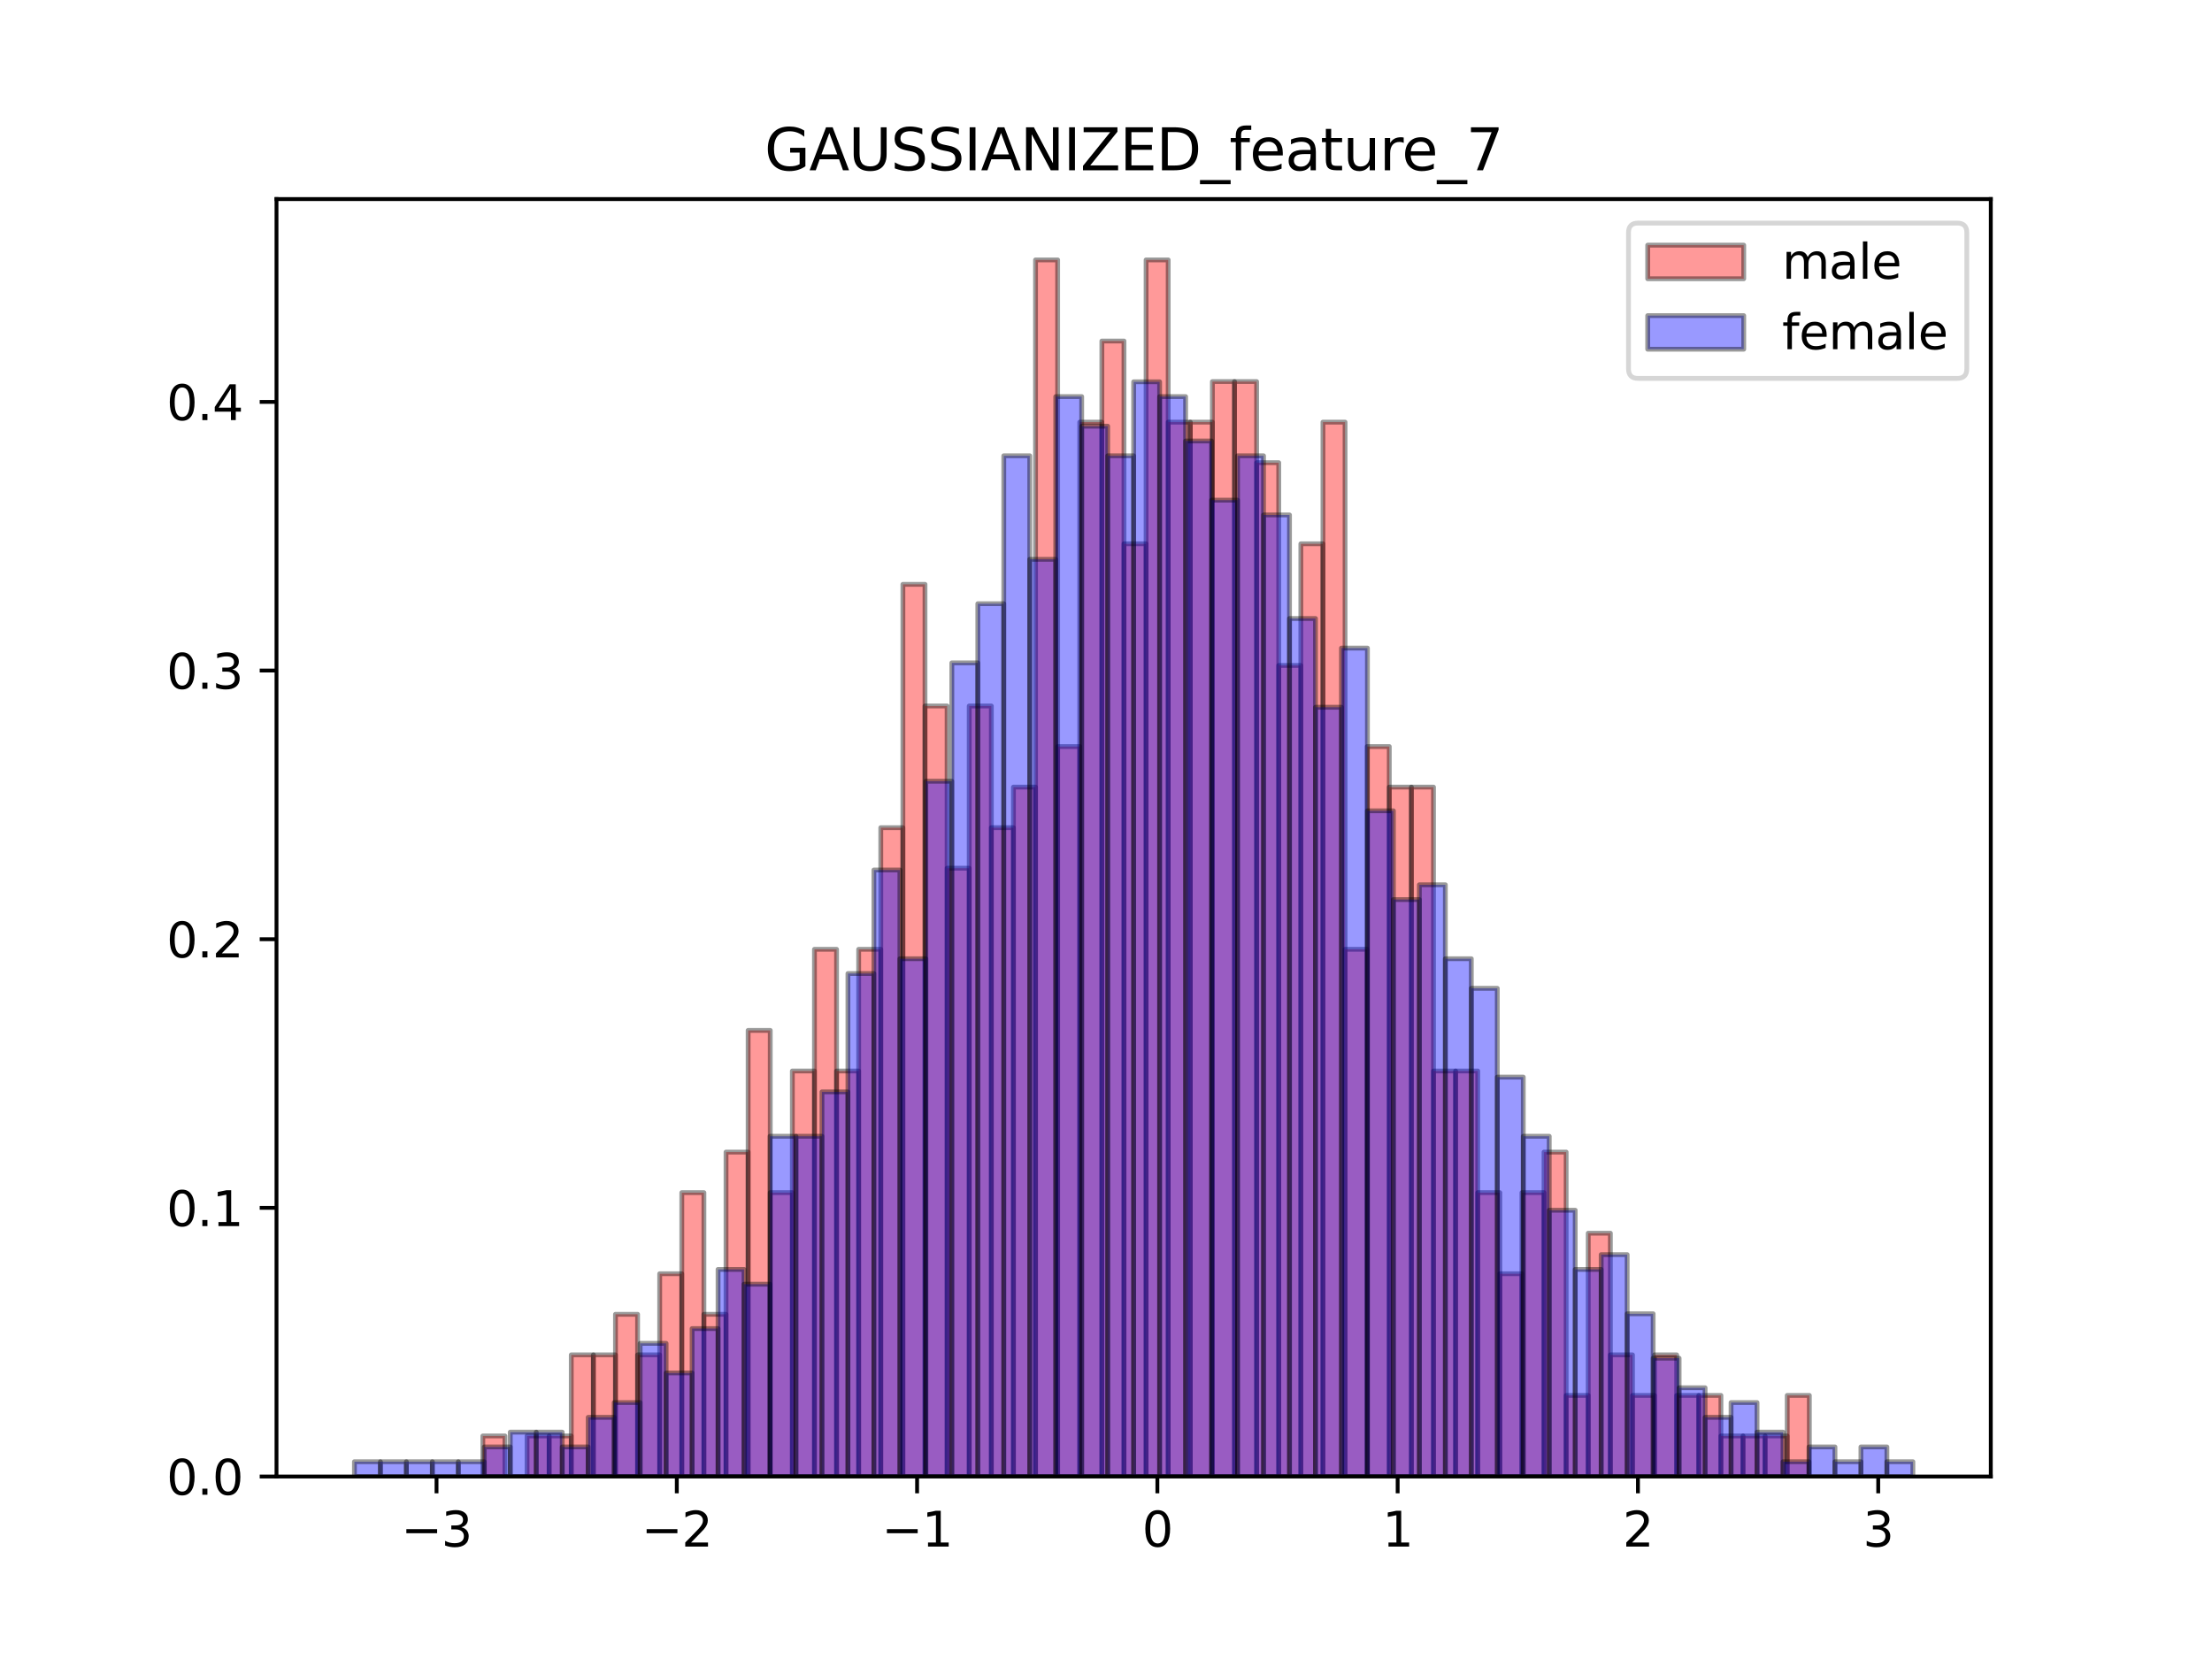 <?xml version="1.0" encoding="utf-8" standalone="no"?>
<!DOCTYPE svg PUBLIC "-//W3C//DTD SVG 1.1//EN"
  "http://www.w3.org/Graphics/SVG/1.1/DTD/svg11.dtd">
<svg xmlns:xlink="http://www.w3.org/1999/xlink" width="460.8pt" height="345.6pt" viewBox="0 0 460.8 345.6" xmlns="http://www.w3.org/2000/svg" version="1.1">
 <defs>
  <style type="text/css">*{stroke-linejoin: round; stroke-linecap: butt}</style>
 </defs>
 <g id="figure_1">
  <g id="patch_1">
   <path d="M 0 345.6 
L 460.8 345.6 
L 460.8 0 
L 0 0 
z
" style="fill: #ffffff"/>
  </g>
  <g id="axes_1">
   <g id="patch_2">
    <path d="M 57.6 307.584 
L 414.72 307.584 
L 414.72 41.472 
L 57.6 41.472 
z
" style="fill: #ffffff"/>
   </g>
   <g id="patch_3">
    <path d="M 100.583 307.584 
L 105.188 307.584 
L 105.188 299.136 
L 100.583 299.136 
z
" clip-path="url(#pd83d883b5e)" style="fill: #ff0000; opacity: 0.4; stroke: #000000; stroke-linejoin: miter"/>
   </g>
   <g id="patch_4">
    <path d="M 105.188 307.584 
L 109.794 307.584 
L 109.794 307.584 
L 105.188 307.584 
z
" clip-path="url(#pd83d883b5e)" style="fill: #ff0000; opacity: 0.4; stroke: #000000; stroke-linejoin: miter"/>
   </g>
   <g id="patch_5">
    <path d="M 109.794 307.584 
L 114.399 307.584 
L 114.399 299.136 
L 109.794 299.136 
z
" clip-path="url(#pd83d883b5e)" style="fill: #ff0000; opacity: 0.4; stroke: #000000; stroke-linejoin: miter"/>
   </g>
   <g id="patch_6">
    <path d="M 114.399 307.584 
L 119.005 307.584 
L 119.005 299.136 
L 114.399 299.136 
z
" clip-path="url(#pd83d883b5e)" style="fill: #ff0000; opacity: 0.4; stroke: #000000; stroke-linejoin: miter"/>
   </g>
   <g id="patch_7">
    <path d="M 119.005 307.584 
L 123.611 307.584 
L 123.611 282.24 
L 119.005 282.24 
z
" clip-path="url(#pd83d883b5e)" style="fill: #ff0000; opacity: 0.4; stroke: #000000; stroke-linejoin: miter"/>
   </g>
   <g id="patch_8">
    <path d="M 123.611 307.584 
L 128.216 307.584 
L 128.216 282.24 
L 123.611 282.24 
z
" clip-path="url(#pd83d883b5e)" style="fill: #ff0000; opacity: 0.4; stroke: #000000; stroke-linejoin: miter"/>
   </g>
   <g id="patch_9">
    <path d="M 128.216 307.584 
L 132.822 307.584 
L 132.822 273.792 
L 128.216 273.792 
z
" clip-path="url(#pd83d883b5e)" style="fill: #ff0000; opacity: 0.4; stroke: #000000; stroke-linejoin: miter"/>
   </g>
   <g id="patch_10">
    <path d="M 132.822 307.584 
L 137.427 307.584 
L 137.427 282.24 
L 132.822 282.24 
z
" clip-path="url(#pd83d883b5e)" style="fill: #ff0000; opacity: 0.4; stroke: #000000; stroke-linejoin: miter"/>
   </g>
   <g id="patch_11">
    <path d="M 137.427 307.584 
L 142.033 307.584 
L 142.033 265.344 
L 137.427 265.344 
z
" clip-path="url(#pd83d883b5e)" style="fill: #ff0000; opacity: 0.4; stroke: #000000; stroke-linejoin: miter"/>
   </g>
   <g id="patch_12">
    <path d="M 142.033 307.584 
L 146.639 307.584 
L 146.639 248.448 
L 142.033 248.448 
z
" clip-path="url(#pd83d883b5e)" style="fill: #ff0000; opacity: 0.4; stroke: #000000; stroke-linejoin: miter"/>
   </g>
   <g id="patch_13">
    <path d="M 146.639 307.584 
L 151.244 307.584 
L 151.244 273.792 
L 146.639 273.792 
z
" clip-path="url(#pd83d883b5e)" style="fill: #ff0000; opacity: 0.4; stroke: #000000; stroke-linejoin: miter"/>
   </g>
   <g id="patch_14">
    <path d="M 151.244 307.584 
L 155.85 307.584 
L 155.85 240 
L 151.244 240 
z
" clip-path="url(#pd83d883b5e)" style="fill: #ff0000; opacity: 0.4; stroke: #000000; stroke-linejoin: miter"/>
   </g>
   <g id="patch_15">
    <path d="M 155.85 307.584 
L 160.455 307.584 
L 160.455 214.656 
L 155.85 214.656 
z
" clip-path="url(#pd83d883b5e)" style="fill: #ff0000; opacity: 0.4; stroke: #000000; stroke-linejoin: miter"/>
   </g>
   <g id="patch_16">
    <path d="M 160.455 307.584 
L 165.061 307.584 
L 165.061 248.448 
L 160.455 248.448 
z
" clip-path="url(#pd83d883b5e)" style="fill: #ff0000; opacity: 0.4; stroke: #000000; stroke-linejoin: miter"/>
   </g>
   <g id="patch_17">
    <path d="M 165.061 307.584 
L 169.667 307.584 
L 169.667 223.104 
L 165.061 223.104 
z
" clip-path="url(#pd83d883b5e)" style="fill: #ff0000; opacity: 0.4; stroke: #000000; stroke-linejoin: miter"/>
   </g>
   <g id="patch_18">
    <path d="M 169.667 307.584 
L 174.272 307.584 
L 174.272 197.76 
L 169.667 197.76 
z
" clip-path="url(#pd83d883b5e)" style="fill: #ff0000; opacity: 0.4; stroke: #000000; stroke-linejoin: miter"/>
   </g>
   <g id="patch_19">
    <path d="M 174.272 307.584 
L 178.878 307.584 
L 178.878 223.104 
L 174.272 223.104 
z
" clip-path="url(#pd83d883b5e)" style="fill: #ff0000; opacity: 0.4; stroke: #000000; stroke-linejoin: miter"/>
   </g>
   <g id="patch_20">
    <path d="M 178.878 307.584 
L 183.483 307.584 
L 183.483 197.76 
L 178.878 197.76 
z
" clip-path="url(#pd83d883b5e)" style="fill: #ff0000; opacity: 0.4; stroke: #000000; stroke-linejoin: miter"/>
   </g>
   <g id="patch_21">
    <path d="M 183.483 307.584 
L 188.089 307.584 
L 188.089 172.416 
L 183.483 172.416 
z
" clip-path="url(#pd83d883b5e)" style="fill: #ff0000; opacity: 0.4; stroke: #000000; stroke-linejoin: miter"/>
   </g>
   <g id="patch_22">
    <path d="M 188.089 307.584 
L 192.695 307.584 
L 192.695 121.728 
L 188.089 121.728 
z
" clip-path="url(#pd83d883b5e)" style="fill: #ff0000; opacity: 0.4; stroke: #000000; stroke-linejoin: miter"/>
   </g>
   <g id="patch_23">
    <path d="M 192.695 307.584 
L 197.3 307.584 
L 197.3 147.072 
L 192.695 147.072 
z
" clip-path="url(#pd83d883b5e)" style="fill: #ff0000; opacity: 0.4; stroke: #000000; stroke-linejoin: miter"/>
   </g>
   <g id="patch_24">
    <path d="M 197.3 307.584 
L 201.906 307.584 
L 201.906 180.864 
L 197.3 180.864 
z
" clip-path="url(#pd83d883b5e)" style="fill: #ff0000; opacity: 0.4; stroke: #000000; stroke-linejoin: miter"/>
   </g>
   <g id="patch_25">
    <path d="M 201.906 307.584 
L 206.511 307.584 
L 206.511 147.072 
L 201.906 147.072 
z
" clip-path="url(#pd83d883b5e)" style="fill: #ff0000; opacity: 0.4; stroke: #000000; stroke-linejoin: miter"/>
   </g>
   <g id="patch_26">
    <path d="M 206.511 307.584 
L 211.117 307.584 
L 211.117 172.416 
L 206.511 172.416 
z
" clip-path="url(#pd83d883b5e)" style="fill: #ff0000; opacity: 0.4; stroke: #000000; stroke-linejoin: miter"/>
   </g>
   <g id="patch_27">
    <path d="M 211.117 307.584 
L 215.723 307.584 
L 215.723 163.968 
L 211.117 163.968 
z
" clip-path="url(#pd83d883b5e)" style="fill: #ff0000; opacity: 0.4; stroke: #000000; stroke-linejoin: miter"/>
   </g>
   <g id="patch_28">
    <path d="M 215.723 307.584 
L 220.328 307.584 
L 220.328 54.144 
L 215.723 54.144 
z
" clip-path="url(#pd83d883b5e)" style="fill: #ff0000; opacity: 0.4; stroke: #000000; stroke-linejoin: miter"/>
   </g>
   <g id="patch_29">
    <path d="M 220.328 307.584 
L 224.934 307.584 
L 224.934 155.52 
L 220.328 155.52 
z
" clip-path="url(#pd83d883b5e)" style="fill: #ff0000; opacity: 0.4; stroke: #000000; stroke-linejoin: miter"/>
   </g>
   <g id="patch_30">
    <path d="M 224.934 307.584 
L 229.539 307.584 
L 229.539 87.936 
L 224.934 87.936 
z
" clip-path="url(#pd83d883b5e)" style="fill: #ff0000; opacity: 0.4; stroke: #000000; stroke-linejoin: miter"/>
   </g>
   <g id="patch_31">
    <path d="M 229.539 307.584 
L 234.145 307.584 
L 234.145 71.04 
L 229.539 71.04 
z
" clip-path="url(#pd83d883b5e)" style="fill: #ff0000; opacity: 0.4; stroke: #000000; stroke-linejoin: miter"/>
   </g>
   <g id="patch_32">
    <path d="M 234.145 307.584 
L 238.751 307.584 
L 238.751 113.28 
L 234.145 113.28 
z
" clip-path="url(#pd83d883b5e)" style="fill: #ff0000; opacity: 0.4; stroke: #000000; stroke-linejoin: miter"/>
   </g>
   <g id="patch_33">
    <path d="M 238.751 307.584 
L 243.356 307.584 
L 243.356 54.144 
L 238.751 54.144 
z
" clip-path="url(#pd83d883b5e)" style="fill: #ff0000; opacity: 0.4; stroke: #000000; stroke-linejoin: miter"/>
   </g>
   <g id="patch_34">
    <path d="M 243.356 307.584 
L 247.962 307.584 
L 247.962 87.936 
L 243.356 87.936 
z
" clip-path="url(#pd83d883b5e)" style="fill: #ff0000; opacity: 0.4; stroke: #000000; stroke-linejoin: miter"/>
   </g>
   <g id="patch_35">
    <path d="M 247.962 307.584 
L 252.567 307.584 
L 252.567 87.936 
L 247.962 87.936 
z
" clip-path="url(#pd83d883b5e)" style="fill: #ff0000; opacity: 0.4; stroke: #000000; stroke-linejoin: miter"/>
   </g>
   <g id="patch_36">
    <path d="M 252.567 307.584 
L 257.173 307.584 
L 257.173 79.488 
L 252.567 79.488 
z
" clip-path="url(#pd83d883b5e)" style="fill: #ff0000; opacity: 0.4; stroke: #000000; stroke-linejoin: miter"/>
   </g>
   <g id="patch_37">
    <path d="M 257.173 307.584 
L 261.779 307.584 
L 261.779 79.488 
L 257.173 79.488 
z
" clip-path="url(#pd83d883b5e)" style="fill: #ff0000; opacity: 0.4; stroke: #000000; stroke-linejoin: miter"/>
   </g>
   <g id="patch_38">
    <path d="M 261.779 307.584 
L 266.384 307.584 
L 266.384 96.384 
L 261.779 96.384 
z
" clip-path="url(#pd83d883b5e)" style="fill: #ff0000; opacity: 0.4; stroke: #000000; stroke-linejoin: miter"/>
   </g>
   <g id="patch_39">
    <path d="M 266.384 307.584 
L 270.99 307.584 
L 270.99 138.624 
L 266.384 138.624 
z
" clip-path="url(#pd83d883b5e)" style="fill: #ff0000; opacity: 0.4; stroke: #000000; stroke-linejoin: miter"/>
   </g>
   <g id="patch_40">
    <path d="M 270.99 307.584 
L 275.595 307.584 
L 275.595 113.28 
L 270.99 113.28 
z
" clip-path="url(#pd83d883b5e)" style="fill: #ff0000; opacity: 0.4; stroke: #000000; stroke-linejoin: miter"/>
   </g>
   <g id="patch_41">
    <path d="M 275.595 307.584 
L 280.201 307.584 
L 280.201 87.936 
L 275.595 87.936 
z
" clip-path="url(#pd83d883b5e)" style="fill: #ff0000; opacity: 0.4; stroke: #000000; stroke-linejoin: miter"/>
   </g>
   <g id="patch_42">
    <path d="M 280.201 307.584 
L 284.807 307.584 
L 284.807 197.76 
L 280.201 197.76 
z
" clip-path="url(#pd83d883b5e)" style="fill: #ff0000; opacity: 0.4; stroke: #000000; stroke-linejoin: miter"/>
   </g>
   <g id="patch_43">
    <path d="M 284.807 307.584 
L 289.412 307.584 
L 289.412 155.52 
L 284.807 155.52 
z
" clip-path="url(#pd83d883b5e)" style="fill: #ff0000; opacity: 0.4; stroke: #000000; stroke-linejoin: miter"/>
   </g>
   <g id="patch_44">
    <path d="M 289.412 307.584 
L 294.018 307.584 
L 294.018 163.968 
L 289.412 163.968 
z
" clip-path="url(#pd83d883b5e)" style="fill: #ff0000; opacity: 0.4; stroke: #000000; stroke-linejoin: miter"/>
   </g>
   <g id="patch_45">
    <path d="M 294.018 307.584 
L 298.623 307.584 
L 298.623 163.968 
L 294.018 163.968 
z
" clip-path="url(#pd83d883b5e)" style="fill: #ff0000; opacity: 0.4; stroke: #000000; stroke-linejoin: miter"/>
   </g>
   <g id="patch_46">
    <path d="M 298.623 307.584 
L 303.229 307.584 
L 303.229 223.104 
L 298.623 223.104 
z
" clip-path="url(#pd83d883b5e)" style="fill: #ff0000; opacity: 0.4; stroke: #000000; stroke-linejoin: miter"/>
   </g>
   <g id="patch_47">
    <path d="M 303.229 307.584 
L 307.835 307.584 
L 307.835 223.104 
L 303.229 223.104 
z
" clip-path="url(#pd83d883b5e)" style="fill: #ff0000; opacity: 0.4; stroke: #000000; stroke-linejoin: miter"/>
   </g>
   <g id="patch_48">
    <path d="M 307.835 307.584 
L 312.44 307.584 
L 312.44 248.448 
L 307.835 248.448 
z
" clip-path="url(#pd83d883b5e)" style="fill: #ff0000; opacity: 0.4; stroke: #000000; stroke-linejoin: miter"/>
   </g>
   <g id="patch_49">
    <path d="M 312.44 307.584 
L 317.046 307.584 
L 317.046 265.344 
L 312.44 265.344 
z
" clip-path="url(#pd83d883b5e)" style="fill: #ff0000; opacity: 0.4; stroke: #000000; stroke-linejoin: miter"/>
   </g>
   <g id="patch_50">
    <path d="M 317.046 307.584 
L 321.651 307.584 
L 321.651 248.448 
L 317.046 248.448 
z
" clip-path="url(#pd83d883b5e)" style="fill: #ff0000; opacity: 0.4; stroke: #000000; stroke-linejoin: miter"/>
   </g>
   <g id="patch_51">
    <path d="M 321.651 307.584 
L 326.257 307.584 
L 326.257 240 
L 321.651 240 
z
" clip-path="url(#pd83d883b5e)" style="fill: #ff0000; opacity: 0.4; stroke: #000000; stroke-linejoin: miter"/>
   </g>
   <g id="patch_52">
    <path d="M 326.257 307.584 
L 330.863 307.584 
L 330.863 290.688 
L 326.257 290.688 
z
" clip-path="url(#pd83d883b5e)" style="fill: #ff0000; opacity: 0.4; stroke: #000000; stroke-linejoin: miter"/>
   </g>
   <g id="patch_53">
    <path d="M 330.863 307.584 
L 335.468 307.584 
L 335.468 256.896 
L 330.863 256.896 
z
" clip-path="url(#pd83d883b5e)" style="fill: #ff0000; opacity: 0.4; stroke: #000000; stroke-linejoin: miter"/>
   </g>
   <g id="patch_54">
    <path d="M 335.468 307.584 
L 340.074 307.584 
L 340.074 282.24 
L 335.468 282.24 
z
" clip-path="url(#pd83d883b5e)" style="fill: #ff0000; opacity: 0.4; stroke: #000000; stroke-linejoin: miter"/>
   </g>
   <g id="patch_55">
    <path d="M 340.074 307.584 
L 344.679 307.584 
L 344.679 290.688 
L 340.074 290.688 
z
" clip-path="url(#pd83d883b5e)" style="fill: #ff0000; opacity: 0.4; stroke: #000000; stroke-linejoin: miter"/>
   </g>
   <g id="patch_56">
    <path d="M 344.679 307.584 
L 349.285 307.584 
L 349.285 282.24 
L 344.679 282.24 
z
" clip-path="url(#pd83d883b5e)" style="fill: #ff0000; opacity: 0.4; stroke: #000000; stroke-linejoin: miter"/>
   </g>
   <g id="patch_57">
    <path d="M 349.285 307.584 
L 353.891 307.584 
L 353.891 290.688 
L 349.285 290.688 
z
" clip-path="url(#pd83d883b5e)" style="fill: #ff0000; opacity: 0.4; stroke: #000000; stroke-linejoin: miter"/>
   </g>
   <g id="patch_58">
    <path d="M 353.891 307.584 
L 358.496 307.584 
L 358.496 290.688 
L 353.891 290.688 
z
" clip-path="url(#pd83d883b5e)" style="fill: #ff0000; opacity: 0.4; stroke: #000000; stroke-linejoin: miter"/>
   </g>
   <g id="patch_59">
    <path d="M 358.496 307.584 
L 363.102 307.584 
L 363.102 299.136 
L 358.496 299.136 
z
" clip-path="url(#pd83d883b5e)" style="fill: #ff0000; opacity: 0.4; stroke: #000000; stroke-linejoin: miter"/>
   </g>
   <g id="patch_60">
    <path d="M 363.102 307.584 
L 367.707 307.584 
L 367.707 299.136 
L 363.102 299.136 
z
" clip-path="url(#pd83d883b5e)" style="fill: #ff0000; opacity: 0.4; stroke: #000000; stroke-linejoin: miter"/>
   </g>
   <g id="patch_61">
    <path d="M 367.707 307.584 
L 372.313 307.584 
L 372.313 299.136 
L 367.707 299.136 
z
" clip-path="url(#pd83d883b5e)" style="fill: #ff0000; opacity: 0.4; stroke: #000000; stroke-linejoin: miter"/>
   </g>
   <g id="patch_62">
    <path d="M 372.313 307.584 
L 376.919 307.584 
L 376.919 290.688 
L 372.313 290.688 
z
" clip-path="url(#pd83d883b5e)" style="fill: #ff0000; opacity: 0.4; stroke: #000000; stroke-linejoin: miter"/>
   </g>
   <g id="patch_63">
    <path d="M 73.833 307.584 
L 79.244 307.584 
L 79.244 304.502 
L 73.833 304.502 
z
" clip-path="url(#pd83d883b5e)" style="fill: #0000ff; opacity: 0.4; stroke: #000000; stroke-linejoin: miter"/>
   </g>
   <g id="patch_64">
    <path d="M 79.244 307.584 
L 84.655 307.584 
L 84.655 304.502 
L 79.244 304.502 
z
" clip-path="url(#pd83d883b5e)" style="fill: #0000ff; opacity: 0.4; stroke: #000000; stroke-linejoin: miter"/>
   </g>
   <g id="patch_65">
    <path d="M 84.655 307.584 
L 90.065 307.584 
L 90.065 304.502 
L 84.655 304.502 
z
" clip-path="url(#pd83d883b5e)" style="fill: #0000ff; opacity: 0.4; stroke: #000000; stroke-linejoin: miter"/>
   </g>
   <g id="patch_66">
    <path d="M 90.065 307.584 
L 95.476 307.584 
L 95.476 304.502 
L 90.065 304.502 
z
" clip-path="url(#pd83d883b5e)" style="fill: #0000ff; opacity: 0.4; stroke: #000000; stroke-linejoin: miter"/>
   </g>
   <g id="patch_67">
    <path d="M 95.476 307.584 
L 100.887 307.584 
L 100.887 304.502 
L 95.476 304.502 
z
" clip-path="url(#pd83d883b5e)" style="fill: #0000ff; opacity: 0.4; stroke: #000000; stroke-linejoin: miter"/>
   </g>
   <g id="patch_68">
    <path d="M 100.887 307.584 
L 106.298 307.584 
L 106.298 301.421 
L 100.887 301.421 
z
" clip-path="url(#pd83d883b5e)" style="fill: #0000ff; opacity: 0.4; stroke: #000000; stroke-linejoin: miter"/>
   </g>
   <g id="patch_69">
    <path d="M 106.298 307.584 
L 111.709 307.584 
L 111.709 298.339 
L 106.298 298.339 
z
" clip-path="url(#pd83d883b5e)" style="fill: #0000ff; opacity: 0.4; stroke: #000000; stroke-linejoin: miter"/>
   </g>
   <g id="patch_70">
    <path d="M 111.709 307.584 
L 117.12 307.584 
L 117.12 298.339 
L 111.709 298.339 
z
" clip-path="url(#pd83d883b5e)" style="fill: #0000ff; opacity: 0.4; stroke: #000000; stroke-linejoin: miter"/>
   </g>
   <g id="patch_71">
    <path d="M 117.12 307.584 
L 122.531 307.584 
L 122.531 301.421 
L 117.12 301.421 
z
" clip-path="url(#pd83d883b5e)" style="fill: #0000ff; opacity: 0.4; stroke: #000000; stroke-linejoin: miter"/>
   </g>
   <g id="patch_72">
    <path d="M 122.531 307.584 
L 127.942 307.584 
L 127.942 295.257 
L 122.531 295.257 
z
" clip-path="url(#pd83d883b5e)" style="fill: #0000ff; opacity: 0.4; stroke: #000000; stroke-linejoin: miter"/>
   </g>
   <g id="patch_73">
    <path d="M 127.942 307.584 
L 133.353 307.584 
L 133.353 292.175 
L 127.942 292.175 
z
" clip-path="url(#pd83d883b5e)" style="fill: #0000ff; opacity: 0.4; stroke: #000000; stroke-linejoin: miter"/>
   </g>
   <g id="patch_74">
    <path d="M 133.353 307.584 
L 138.764 307.584 
L 138.764 279.849 
L 133.353 279.849 
z
" clip-path="url(#pd83d883b5e)" style="fill: #0000ff; opacity: 0.4; stroke: #000000; stroke-linejoin: miter"/>
   </g>
   <g id="patch_75">
    <path d="M 138.764 307.584 
L 144.175 307.584 
L 144.175 286.012 
L 138.764 286.012 
z
" clip-path="url(#pd83d883b5e)" style="fill: #0000ff; opacity: 0.4; stroke: #000000; stroke-linejoin: miter"/>
   </g>
   <g id="patch_76">
    <path d="M 144.175 307.584 
L 149.585 307.584 
L 149.585 276.767 
L 144.175 276.767 
z
" clip-path="url(#pd83d883b5e)" style="fill: #0000ff; opacity: 0.4; stroke: #000000; stroke-linejoin: miter"/>
   </g>
   <g id="patch_77">
    <path d="M 149.585 307.584 
L 154.996 307.584 
L 154.996 264.44 
L 149.585 264.44 
z
" clip-path="url(#pd83d883b5e)" style="fill: #0000ff; opacity: 0.4; stroke: #000000; stroke-linejoin: miter"/>
   </g>
   <g id="patch_78">
    <path d="M 154.996 307.584 
L 160.407 307.584 
L 160.407 267.522 
L 154.996 267.522 
z
" clip-path="url(#pd83d883b5e)" style="fill: #0000ff; opacity: 0.4; stroke: #000000; stroke-linejoin: miter"/>
   </g>
   <g id="patch_79">
    <path d="M 160.407 307.584 
L 165.818 307.584 
L 165.818 236.704 
L 160.407 236.704 
z
" clip-path="url(#pd83d883b5e)" style="fill: #0000ff; opacity: 0.4; stroke: #000000; stroke-linejoin: miter"/>
   </g>
   <g id="patch_80">
    <path d="M 165.818 307.584 
L 171.229 307.584 
L 171.229 236.704 
L 165.818 236.704 
z
" clip-path="url(#pd83d883b5e)" style="fill: #0000ff; opacity: 0.4; stroke: #000000; stroke-linejoin: miter"/>
   </g>
   <g id="patch_81">
    <path d="M 171.229 307.584 
L 176.64 307.584 
L 176.64 227.459 
L 171.229 227.459 
z
" clip-path="url(#pd83d883b5e)" style="fill: #0000ff; opacity: 0.4; stroke: #000000; stroke-linejoin: miter"/>
   </g>
   <g id="patch_82">
    <path d="M 176.64 307.584 
L 182.051 307.584 
L 182.051 202.806 
L 176.64 202.806 
z
" clip-path="url(#pd83d883b5e)" style="fill: #0000ff; opacity: 0.4; stroke: #000000; stroke-linejoin: miter"/>
   </g>
   <g id="patch_83">
    <path d="M 182.051 307.584 
L 187.462 307.584 
L 187.462 181.233 
L 182.051 181.233 
z
" clip-path="url(#pd83d883b5e)" style="fill: #0000ff; opacity: 0.4; stroke: #000000; stroke-linejoin: miter"/>
   </g>
   <g id="patch_84">
    <path d="M 187.462 307.584 
L 192.873 307.584 
L 192.873 199.724 
L 187.462 199.724 
z
" clip-path="url(#pd83d883b5e)" style="fill: #0000ff; opacity: 0.4; stroke: #000000; stroke-linejoin: miter"/>
   </g>
   <g id="patch_85">
    <path d="M 192.873 307.584 
L 198.284 307.584 
L 198.284 162.743 
L 192.873 162.743 
z
" clip-path="url(#pd83d883b5e)" style="fill: #0000ff; opacity: 0.4; stroke: #000000; stroke-linejoin: miter"/>
   </g>
   <g id="patch_86">
    <path d="M 198.284 307.584 
L 203.695 307.584 
L 203.695 138.089 
L 198.284 138.089 
z
" clip-path="url(#pd83d883b5e)" style="fill: #0000ff; opacity: 0.4; stroke: #000000; stroke-linejoin: miter"/>
   </g>
   <g id="patch_87">
    <path d="M 203.695 307.584 
L 209.105 307.584 
L 209.105 125.763 
L 203.695 125.763 
z
" clip-path="url(#pd83d883b5e)" style="fill: #0000ff; opacity: 0.4; stroke: #000000; stroke-linejoin: miter"/>
   </g>
   <g id="patch_88">
    <path d="M 209.105 307.584 
L 214.516 307.584 
L 214.516 94.945 
L 209.105 94.945 
z
" clip-path="url(#pd83d883b5e)" style="fill: #0000ff; opacity: 0.4; stroke: #000000; stroke-linejoin: miter"/>
   </g>
   <g id="patch_89">
    <path d="M 214.516 307.584 
L 219.927 307.584 
L 219.927 116.517 
L 214.516 116.517 
z
" clip-path="url(#pd83d883b5e)" style="fill: #0000ff; opacity: 0.4; stroke: #000000; stroke-linejoin: miter"/>
   </g>
   <g id="patch_90">
    <path d="M 219.927 307.584 
L 225.338 307.584 
L 225.338 82.618 
L 219.927 82.618 
z
" clip-path="url(#pd83d883b5e)" style="fill: #0000ff; opacity: 0.4; stroke: #000000; stroke-linejoin: miter"/>
   </g>
   <g id="patch_91">
    <path d="M 225.338 307.584 
L 230.749 307.584 
L 230.749 88.782 
L 225.338 88.782 
z
" clip-path="url(#pd83d883b5e)" style="fill: #0000ff; opacity: 0.4; stroke: #000000; stroke-linejoin: miter"/>
   </g>
   <g id="patch_92">
    <path d="M 230.749 307.584 
L 236.16 307.584 
L 236.16 94.945 
L 230.749 94.945 
z
" clip-path="url(#pd83d883b5e)" style="fill: #0000ff; opacity: 0.4; stroke: #000000; stroke-linejoin: miter"/>
   </g>
   <g id="patch_93">
    <path d="M 236.16 307.584 
L 241.571 307.584 
L 241.571 79.537 
L 236.16 79.537 
z
" clip-path="url(#pd83d883b5e)" style="fill: #0000ff; opacity: 0.4; stroke: #000000; stroke-linejoin: miter"/>
   </g>
   <g id="patch_94">
    <path d="M 241.571 307.584 
L 246.982 307.584 
L 246.982 82.618 
L 241.571 82.618 
z
" clip-path="url(#pd83d883b5e)" style="fill: #0000ff; opacity: 0.4; stroke: #000000; stroke-linejoin: miter"/>
   </g>
   <g id="patch_95">
    <path d="M 246.982 307.584 
L 252.393 307.584 
L 252.393 91.864 
L 246.982 91.864 
z
" clip-path="url(#pd83d883b5e)" style="fill: #0000ff; opacity: 0.4; stroke: #000000; stroke-linejoin: miter"/>
   </g>
   <g id="patch_96">
    <path d="M 252.393 307.584 
L 257.804 307.584 
L 257.804 104.19 
L 252.393 104.19 
z
" clip-path="url(#pd83d883b5e)" style="fill: #0000ff; opacity: 0.4; stroke: #000000; stroke-linejoin: miter"/>
   </g>
   <g id="patch_97">
    <path d="M 257.804 307.584 
L 263.215 307.584 
L 263.215 94.945 
L 257.804 94.945 
z
" clip-path="url(#pd83d883b5e)" style="fill: #0000ff; opacity: 0.4; stroke: #000000; stroke-linejoin: miter"/>
   </g>
   <g id="patch_98">
    <path d="M 263.215 307.584 
L 268.625 307.584 
L 268.625 107.272 
L 263.215 107.272 
z
" clip-path="url(#pd83d883b5e)" style="fill: #0000ff; opacity: 0.4; stroke: #000000; stroke-linejoin: miter"/>
   </g>
   <g id="patch_99">
    <path d="M 268.625 307.584 
L 274.036 307.584 
L 274.036 128.844 
L 268.625 128.844 
z
" clip-path="url(#pd83d883b5e)" style="fill: #0000ff; opacity: 0.4; stroke: #000000; stroke-linejoin: miter"/>
   </g>
   <g id="patch_100">
    <path d="M 274.036 307.584 
L 279.447 307.584 
L 279.447 147.335 
L 274.036 147.335 
z
" clip-path="url(#pd83d883b5e)" style="fill: #0000ff; opacity: 0.4; stroke: #000000; stroke-linejoin: miter"/>
   </g>
   <g id="patch_101">
    <path d="M 279.447 307.584 
L 284.858 307.584 
L 284.858 135.008 
L 279.447 135.008 
z
" clip-path="url(#pd83d883b5e)" style="fill: #0000ff; opacity: 0.4; stroke: #000000; stroke-linejoin: miter"/>
   </g>
   <g id="patch_102">
    <path d="M 284.858 307.584 
L 290.269 307.584 
L 290.269 168.907 
L 284.858 168.907 
z
" clip-path="url(#pd83d883b5e)" style="fill: #0000ff; opacity: 0.4; stroke: #000000; stroke-linejoin: miter"/>
   </g>
   <g id="patch_103">
    <path d="M 290.269 307.584 
L 295.68 307.584 
L 295.68 187.397 
L 290.269 187.397 
z
" clip-path="url(#pd83d883b5e)" style="fill: #0000ff; opacity: 0.4; stroke: #000000; stroke-linejoin: miter"/>
   </g>
   <g id="patch_104">
    <path d="M 295.68 307.584 
L 301.091 307.584 
L 301.091 184.315 
L 295.68 184.315 
z
" clip-path="url(#pd83d883b5e)" style="fill: #0000ff; opacity: 0.4; stroke: #000000; stroke-linejoin: miter"/>
   </g>
   <g id="patch_105">
    <path d="M 301.091 307.584 
L 306.502 307.584 
L 306.502 199.724 
L 301.091 199.724 
z
" clip-path="url(#pd83d883b5e)" style="fill: #0000ff; opacity: 0.4; stroke: #000000; stroke-linejoin: miter"/>
   </g>
   <g id="patch_106">
    <path d="M 306.502 307.584 
L 311.913 307.584 
L 311.913 205.887 
L 306.502 205.887 
z
" clip-path="url(#pd83d883b5e)" style="fill: #0000ff; opacity: 0.4; stroke: #000000; stroke-linejoin: miter"/>
   </g>
   <g id="patch_107">
    <path d="M 311.913 307.584 
L 317.324 307.584 
L 317.324 224.378 
L 311.913 224.378 
z
" clip-path="url(#pd83d883b5e)" style="fill: #0000ff; opacity: 0.4; stroke: #000000; stroke-linejoin: miter"/>
   </g>
   <g id="patch_108">
    <path d="M 317.324 307.584 
L 322.735 307.584 
L 322.735 236.704 
L 317.324 236.704 
z
" clip-path="url(#pd83d883b5e)" style="fill: #0000ff; opacity: 0.4; stroke: #000000; stroke-linejoin: miter"/>
   </g>
   <g id="patch_109">
    <path d="M 322.735 307.584 
L 328.145 307.584 
L 328.145 252.113 
L 322.735 252.113 
z
" clip-path="url(#pd83d883b5e)" style="fill: #0000ff; opacity: 0.4; stroke: #000000; stroke-linejoin: miter"/>
   </g>
   <g id="patch_110">
    <path d="M 328.145 307.584 
L 333.556 307.584 
L 333.556 264.44 
L 328.145 264.44 
z
" clip-path="url(#pd83d883b5e)" style="fill: #0000ff; opacity: 0.4; stroke: #000000; stroke-linejoin: miter"/>
   </g>
   <g id="patch_111">
    <path d="M 333.556 307.584 
L 338.967 307.584 
L 338.967 261.358 
L 333.556 261.358 
z
" clip-path="url(#pd83d883b5e)" style="fill: #0000ff; opacity: 0.4; stroke: #000000; stroke-linejoin: miter"/>
   </g>
   <g id="patch_112">
    <path d="M 338.967 307.584 
L 344.378 307.584 
L 344.378 273.685 
L 338.967 273.685 
z
" clip-path="url(#pd83d883b5e)" style="fill: #0000ff; opacity: 0.4; stroke: #000000; stroke-linejoin: miter"/>
   </g>
   <g id="patch_113">
    <path d="M 344.378 307.584 
L 349.789 307.584 
L 349.789 282.93 
L 344.378 282.93 
z
" clip-path="url(#pd83d883b5e)" style="fill: #0000ff; opacity: 0.4; stroke: #000000; stroke-linejoin: miter"/>
   </g>
   <g id="patch_114">
    <path d="M 349.789 307.584 
L 355.2 307.584 
L 355.2 289.094 
L 349.789 289.094 
z
" clip-path="url(#pd83d883b5e)" style="fill: #0000ff; opacity: 0.4; stroke: #000000; stroke-linejoin: miter"/>
   </g>
   <g id="patch_115">
    <path d="M 355.2 307.584 
L 360.611 307.584 
L 360.611 295.257 
L 355.2 295.257 
z
" clip-path="url(#pd83d883b5e)" style="fill: #0000ff; opacity: 0.4; stroke: #000000; stroke-linejoin: miter"/>
   </g>
   <g id="patch_116">
    <path d="M 360.611 307.584 
L 366.022 307.584 
L 366.022 292.175 
L 360.611 292.175 
z
" clip-path="url(#pd83d883b5e)" style="fill: #0000ff; opacity: 0.4; stroke: #000000; stroke-linejoin: miter"/>
   </g>
   <g id="patch_117">
    <path d="M 366.022 307.584 
L 371.433 307.584 
L 371.433 298.339 
L 366.022 298.339 
z
" clip-path="url(#pd83d883b5e)" style="fill: #0000ff; opacity: 0.4; stroke: #000000; stroke-linejoin: miter"/>
   </g>
   <g id="patch_118">
    <path d="M 371.433 307.584 
L 376.844 307.584 
L 376.844 304.502 
L 371.433 304.502 
z
" clip-path="url(#pd83d883b5e)" style="fill: #0000ff; opacity: 0.4; stroke: #000000; stroke-linejoin: miter"/>
   </g>
   <g id="patch_119">
    <path d="M 376.844 307.584 
L 382.255 307.584 
L 382.255 301.421 
L 376.844 301.421 
z
" clip-path="url(#pd83d883b5e)" style="fill: #0000ff; opacity: 0.4; stroke: #000000; stroke-linejoin: miter"/>
   </g>
   <g id="patch_120">
    <path d="M 382.255 307.584 
L 387.665 307.584 
L 387.665 304.502 
L 382.255 304.502 
z
" clip-path="url(#pd83d883b5e)" style="fill: #0000ff; opacity: 0.4; stroke: #000000; stroke-linejoin: miter"/>
   </g>
   <g id="patch_121">
    <path d="M 387.665 307.584 
L 393.076 307.584 
L 393.076 301.421 
L 387.665 301.421 
z
" clip-path="url(#pd83d883b5e)" style="fill: #0000ff; opacity: 0.4; stroke: #000000; stroke-linejoin: miter"/>
   </g>
   <g id="patch_122">
    <path d="M 393.076 307.584 
L 398.487 307.584 
L 398.487 304.502 
L 393.076 304.502 
z
" clip-path="url(#pd83d883b5e)" style="fill: #0000ff; opacity: 0.4; stroke: #000000; stroke-linejoin: miter"/>
   </g>
   <g id="matplotlib.axis_1">
    <g id="xtick_1">
     <g id="line2d_1">
      <defs>
       <path id="md93e664cf8" d="M 0 0 
L 0 3.5 
" style="stroke: #000000; stroke-width: 0.8"/>
      </defs>
      <g>
       <use xlink:href="#md93e664cf8" x="90.937" y="307.584" style="stroke: #000000; stroke-width: 0.8"/>
      </g>
     </g>
     <g id="text_1">
      <!-- −3 -->
      <g transform="translate(83.566 322.182) scale(0.1 -0.1)">
       <defs>
        <path id="DejaVuSans-2212" d="M 678 2272 
L 4684 2272 
L 4684 1741 
L 678 1741 
L 678 2272 
z
" transform="scale(0.016)"/>
        <path id="DejaVuSans-33" d="M 2597 2516 
Q 3050 2419 3304 2112 
Q 3559 1806 3559 1356 
Q 3559 666 3084 287 
Q 2609 -91 1734 -91 
Q 1441 -91 1130 -33 
Q 819 25 488 141 
L 488 750 
Q 750 597 1062 519 
Q 1375 441 1716 441 
Q 2309 441 2620 675 
Q 2931 909 2931 1356 
Q 2931 1769 2642 2001 
Q 2353 2234 1838 2234 
L 1294 2234 
L 1294 2753 
L 1863 2753 
Q 2328 2753 2575 2939 
Q 2822 3125 2822 3475 
Q 2822 3834 2567 4026 
Q 2313 4219 1838 4219 
Q 1578 4219 1281 4162 
Q 984 4106 628 3988 
L 628 4550 
Q 988 4650 1302 4700 
Q 1616 4750 1894 4750 
Q 2613 4750 3031 4423 
Q 3450 4097 3450 3541 
Q 3450 3153 3228 2886 
Q 3006 2619 2597 2516 
z
" transform="scale(0.016)"/>
       </defs>
       <use xlink:href="#DejaVuSans-2212"/>
       <use xlink:href="#DejaVuSans-33" x="83.789"/>
      </g>
     </g>
    </g>
    <g id="xtick_2">
     <g id="line2d_2">
      <g>
       <use xlink:href="#md93e664cf8" x="140.992" y="307.584" style="stroke: #000000; stroke-width: 0.8"/>
      </g>
     </g>
     <g id="text_2">
      <!-- −2 -->
      <g transform="translate(133.621 322.182) scale(0.1 -0.1)">
       <defs>
        <path id="DejaVuSans-32" d="M 1228 531 
L 3431 531 
L 3431 0 
L 469 0 
L 469 531 
Q 828 903 1448 1529 
Q 2069 2156 2228 2338 
Q 2531 2678 2651 2914 
Q 2772 3150 2772 3378 
Q 2772 3750 2511 3984 
Q 2250 4219 1831 4219 
Q 1534 4219 1204 4116 
Q 875 4013 500 3803 
L 500 4441 
Q 881 4594 1212 4672 
Q 1544 4750 1819 4750 
Q 2544 4750 2975 4387 
Q 3406 4025 3406 3419 
Q 3406 3131 3298 2873 
Q 3191 2616 2906 2266 
Q 2828 2175 2409 1742 
Q 1991 1309 1228 531 
z
" transform="scale(0.016)"/>
       </defs>
       <use xlink:href="#DejaVuSans-2212"/>
       <use xlink:href="#DejaVuSans-32" x="83.789"/>
      </g>
     </g>
    </g>
    <g id="xtick_3">
     <g id="line2d_3">
      <g>
       <use xlink:href="#md93e664cf8" x="191.047" y="307.584" style="stroke: #000000; stroke-width: 0.8"/>
      </g>
     </g>
     <g id="text_3">
      <!-- −1 -->
      <g transform="translate(183.676 322.182) scale(0.1 -0.1)">
       <defs>
        <path id="DejaVuSans-31" d="M 794 531 
L 1825 531 
L 1825 4091 
L 703 3866 
L 703 4441 
L 1819 4666 
L 2450 4666 
L 2450 531 
L 3481 531 
L 3481 0 
L 794 0 
L 794 531 
z
" transform="scale(0.016)"/>
       </defs>
       <use xlink:href="#DejaVuSans-2212"/>
       <use xlink:href="#DejaVuSans-31" x="83.789"/>
      </g>
     </g>
    </g>
    <g id="xtick_4">
     <g id="line2d_4">
      <g>
       <use xlink:href="#md93e664cf8" x="241.103" y="307.584" style="stroke: #000000; stroke-width: 0.8"/>
      </g>
     </g>
     <g id="text_4">
      <!-- 0 -->
      <g transform="translate(237.921 322.182) scale(0.1 -0.1)">
       <defs>
        <path id="DejaVuSans-30" d="M 2034 4250 
Q 1547 4250 1301 3770 
Q 1056 3291 1056 2328 
Q 1056 1369 1301 889 
Q 1547 409 2034 409 
Q 2525 409 2770 889 
Q 3016 1369 3016 2328 
Q 3016 3291 2770 3770 
Q 2525 4250 2034 4250 
z
M 2034 4750 
Q 2819 4750 3233 4129 
Q 3647 3509 3647 2328 
Q 3647 1150 3233 529 
Q 2819 -91 2034 -91 
Q 1250 -91 836 529 
Q 422 1150 422 2328 
Q 422 3509 836 4129 
Q 1250 4750 2034 4750 
z
" transform="scale(0.016)"/>
       </defs>
       <use xlink:href="#DejaVuSans-30"/>
      </g>
     </g>
    </g>
    <g id="xtick_5">
     <g id="line2d_5">
      <g>
       <use xlink:href="#md93e664cf8" x="291.158" y="307.584" style="stroke: #000000; stroke-width: 0.8"/>
      </g>
     </g>
     <g id="text_5">
      <!-- 1 -->
      <g transform="translate(287.977 322.182) scale(0.1 -0.1)">
       <use xlink:href="#DejaVuSans-31"/>
      </g>
     </g>
    </g>
    <g id="xtick_6">
     <g id="line2d_6">
      <g>
       <use xlink:href="#md93e664cf8" x="341.213" y="307.584" style="stroke: #000000; stroke-width: 0.8"/>
      </g>
     </g>
     <g id="text_6">
      <!-- 2 -->
      <g transform="translate(338.032 322.182) scale(0.1 -0.1)">
       <use xlink:href="#DejaVuSans-32"/>
      </g>
     </g>
    </g>
    <g id="xtick_7">
     <g id="line2d_7">
      <g>
       <use xlink:href="#md93e664cf8" x="391.268" y="307.584" style="stroke: #000000; stroke-width: 0.8"/>
      </g>
     </g>
     <g id="text_7">
      <!-- 3 -->
      <g transform="translate(388.087 322.182) scale(0.1 -0.1)">
       <use xlink:href="#DejaVuSans-33"/>
      </g>
     </g>
    </g>
   </g>
   <g id="matplotlib.axis_2">
    <g id="ytick_1">
     <g id="line2d_8">
      <defs>
       <path id="m839e9ec6a0" d="M 0 0 
L -3.5 0 
" style="stroke: #000000; stroke-width: 0.8"/>
      </defs>
      <g>
       <use xlink:href="#m839e9ec6a0" x="57.6" y="307.584" style="stroke: #000000; stroke-width: 0.8"/>
      </g>
     </g>
     <g id="text_8">
      <!-- 0.0 -->
      <g transform="translate(34.697 311.383) scale(0.1 -0.1)">
       <defs>
        <path id="DejaVuSans-2e" d="M 684 794 
L 1344 794 
L 1344 0 
L 684 0 
L 684 794 
z
" transform="scale(0.016)"/>
       </defs>
       <use xlink:href="#DejaVuSans-30"/>
       <use xlink:href="#DejaVuSans-2e" x="63.623"/>
       <use xlink:href="#DejaVuSans-30" x="95.41"/>
      </g>
     </g>
    </g>
    <g id="ytick_2">
     <g id="line2d_9">
      <g>
       <use xlink:href="#m839e9ec6a0" x="57.6" y="251.618" style="stroke: #000000; stroke-width: 0.8"/>
      </g>
     </g>
     <g id="text_9">
      <!-- 0.1 -->
      <g transform="translate(34.697 255.417) scale(0.1 -0.1)">
       <use xlink:href="#DejaVuSans-30"/>
       <use xlink:href="#DejaVuSans-2e" x="63.623"/>
       <use xlink:href="#DejaVuSans-31" x="95.41"/>
      </g>
     </g>
    </g>
    <g id="ytick_3">
     <g id="line2d_10">
      <g>
       <use xlink:href="#m839e9ec6a0" x="57.6" y="195.652" style="stroke: #000000; stroke-width: 0.8"/>
      </g>
     </g>
     <g id="text_10">
      <!-- 0.2 -->
      <g transform="translate(34.697 199.451) scale(0.1 -0.1)">
       <use xlink:href="#DejaVuSans-30"/>
       <use xlink:href="#DejaVuSans-2e" x="63.623"/>
       <use xlink:href="#DejaVuSans-32" x="95.41"/>
      </g>
     </g>
    </g>
    <g id="ytick_4">
     <g id="line2d_11">
      <g>
       <use xlink:href="#m839e9ec6a0" x="57.6" y="139.686" style="stroke: #000000; stroke-width: 0.8"/>
      </g>
     </g>
     <g id="text_11">
      <!-- 0.3 -->
      <g transform="translate(34.697 143.485) scale(0.1 -0.1)">
       <use xlink:href="#DejaVuSans-30"/>
       <use xlink:href="#DejaVuSans-2e" x="63.623"/>
       <use xlink:href="#DejaVuSans-33" x="95.41"/>
      </g>
     </g>
    </g>
    <g id="ytick_5">
     <g id="line2d_12">
      <g>
       <use xlink:href="#m839e9ec6a0" x="57.6" y="83.72" style="stroke: #000000; stroke-width: 0.8"/>
      </g>
     </g>
     <g id="text_12">
      <!-- 0.4 -->
      <g transform="translate(34.697 87.519) scale(0.1 -0.1)">
       <defs>
        <path id="DejaVuSans-34" d="M 2419 4116 
L 825 1625 
L 2419 1625 
L 2419 4116 
z
M 2253 4666 
L 3047 4666 
L 3047 1625 
L 3713 1625 
L 3713 1100 
L 3047 1100 
L 3047 0 
L 2419 0 
L 2419 1100 
L 313 1100 
L 313 1709 
L 2253 4666 
z
" transform="scale(0.016)"/>
       </defs>
       <use xlink:href="#DejaVuSans-30"/>
       <use xlink:href="#DejaVuSans-2e" x="63.623"/>
       <use xlink:href="#DejaVuSans-34" x="95.41"/>
      </g>
     </g>
    </g>
   </g>
   <g id="patch_123">
    <path d="M 57.6 307.584 
L 57.6 41.472 
" style="fill: none; stroke: #000000; stroke-width: 0.8; stroke-linejoin: miter; stroke-linecap: square"/>
   </g>
   <g id="patch_124">
    <path d="M 414.72 307.584 
L 414.72 41.472 
" style="fill: none; stroke: #000000; stroke-width: 0.8; stroke-linejoin: miter; stroke-linecap: square"/>
   </g>
   <g id="patch_125">
    <path d="M 57.6 307.584 
L 414.72 307.584 
" style="fill: none; stroke: #000000; stroke-width: 0.8; stroke-linejoin: miter; stroke-linecap: square"/>
   </g>
   <g id="patch_126">
    <path d="M 57.6 41.472 
L 414.72 41.472 
" style="fill: none; stroke: #000000; stroke-width: 0.8; stroke-linejoin: miter; stroke-linecap: square"/>
   </g>
   <g id="text_13">
    <!-- GAUSSIANIZED_feature_7 -->
    <g transform="translate(159.266 35.472) scale(0.12 -0.12)">
     <defs>
      <path id="DejaVuSans-47" d="M 3809 666 
L 3809 1919 
L 2778 1919 
L 2778 2438 
L 4434 2438 
L 4434 434 
Q 4069 175 3628 42 
Q 3188 -91 2688 -91 
Q 1594 -91 976 548 
Q 359 1188 359 2328 
Q 359 3472 976 4111 
Q 1594 4750 2688 4750 
Q 3144 4750 3555 4637 
Q 3966 4525 4313 4306 
L 4313 3634 
Q 3963 3931 3569 4081 
Q 3175 4231 2741 4231 
Q 1884 4231 1454 3753 
Q 1025 3275 1025 2328 
Q 1025 1384 1454 906 
Q 1884 428 2741 428 
Q 3075 428 3337 486 
Q 3600 544 3809 666 
z
" transform="scale(0.016)"/>
      <path id="DejaVuSans-41" d="M 2188 4044 
L 1331 1722 
L 3047 1722 
L 2188 4044 
z
M 1831 4666 
L 2547 4666 
L 4325 0 
L 3669 0 
L 3244 1197 
L 1141 1197 
L 716 0 
L 50 0 
L 1831 4666 
z
" transform="scale(0.016)"/>
      <path id="DejaVuSans-55" d="M 556 4666 
L 1191 4666 
L 1191 1831 
Q 1191 1081 1462 751 
Q 1734 422 2344 422 
Q 2950 422 3222 751 
Q 3494 1081 3494 1831 
L 3494 4666 
L 4128 4666 
L 4128 1753 
Q 4128 841 3676 375 
Q 3225 -91 2344 -91 
Q 1459 -91 1007 375 
Q 556 841 556 1753 
L 556 4666 
z
" transform="scale(0.016)"/>
      <path id="DejaVuSans-53" d="M 3425 4513 
L 3425 3897 
Q 3066 4069 2747 4153 
Q 2428 4238 2131 4238 
Q 1616 4238 1336 4038 
Q 1056 3838 1056 3469 
Q 1056 3159 1242 3001 
Q 1428 2844 1947 2747 
L 2328 2669 
Q 3034 2534 3370 2195 
Q 3706 1856 3706 1288 
Q 3706 609 3251 259 
Q 2797 -91 1919 -91 
Q 1588 -91 1214 -16 
Q 841 59 441 206 
L 441 856 
Q 825 641 1194 531 
Q 1563 422 1919 422 
Q 2459 422 2753 634 
Q 3047 847 3047 1241 
Q 3047 1584 2836 1778 
Q 2625 1972 2144 2069 
L 1759 2144 
Q 1053 2284 737 2584 
Q 422 2884 422 3419 
Q 422 4038 858 4394 
Q 1294 4750 2059 4750 
Q 2388 4750 2728 4690 
Q 3069 4631 3425 4513 
z
" transform="scale(0.016)"/>
      <path id="DejaVuSans-49" d="M 628 4666 
L 1259 4666 
L 1259 0 
L 628 0 
L 628 4666 
z
" transform="scale(0.016)"/>
      <path id="DejaVuSans-4e" d="M 628 4666 
L 1478 4666 
L 3547 763 
L 3547 4666 
L 4159 4666 
L 4159 0 
L 3309 0 
L 1241 3903 
L 1241 0 
L 628 0 
L 628 4666 
z
" transform="scale(0.016)"/>
      <path id="DejaVuSans-5a" d="M 359 4666 
L 4025 4666 
L 4025 4184 
L 1075 531 
L 4097 531 
L 4097 0 
L 288 0 
L 288 481 
L 3238 4134 
L 359 4134 
L 359 4666 
z
" transform="scale(0.016)"/>
      <path id="DejaVuSans-45" d="M 628 4666 
L 3578 4666 
L 3578 4134 
L 1259 4134 
L 1259 2753 
L 3481 2753 
L 3481 2222 
L 1259 2222 
L 1259 531 
L 3634 531 
L 3634 0 
L 628 0 
L 628 4666 
z
" transform="scale(0.016)"/>
      <path id="DejaVuSans-44" d="M 1259 4147 
L 1259 519 
L 2022 519 
Q 2988 519 3436 956 
Q 3884 1394 3884 2338 
Q 3884 3275 3436 3711 
Q 2988 4147 2022 4147 
L 1259 4147 
z
M 628 4666 
L 1925 4666 
Q 3281 4666 3915 4102 
Q 4550 3538 4550 2338 
Q 4550 1131 3912 565 
Q 3275 0 1925 0 
L 628 0 
L 628 4666 
z
" transform="scale(0.016)"/>
      <path id="DejaVuSans-5f" d="M 3263 -1063 
L 3263 -1509 
L -63 -1509 
L -63 -1063 
L 3263 -1063 
z
" transform="scale(0.016)"/>
      <path id="DejaVuSans-66" d="M 2375 4863 
L 2375 4384 
L 1825 4384 
Q 1516 4384 1395 4259 
Q 1275 4134 1275 3809 
L 1275 3500 
L 2222 3500 
L 2222 3053 
L 1275 3053 
L 1275 0 
L 697 0 
L 697 3053 
L 147 3053 
L 147 3500 
L 697 3500 
L 697 3744 
Q 697 4328 969 4595 
Q 1241 4863 1831 4863 
L 2375 4863 
z
" transform="scale(0.016)"/>
      <path id="DejaVuSans-65" d="M 3597 1894 
L 3597 1613 
L 953 1613 
Q 991 1019 1311 708 
Q 1631 397 2203 397 
Q 2534 397 2845 478 
Q 3156 559 3463 722 
L 3463 178 
Q 3153 47 2828 -22 
Q 2503 -91 2169 -91 
Q 1331 -91 842 396 
Q 353 884 353 1716 
Q 353 2575 817 3079 
Q 1281 3584 2069 3584 
Q 2775 3584 3186 3129 
Q 3597 2675 3597 1894 
z
M 3022 2063 
Q 3016 2534 2758 2815 
Q 2500 3097 2075 3097 
Q 1594 3097 1305 2825 
Q 1016 2553 972 2059 
L 3022 2063 
z
" transform="scale(0.016)"/>
      <path id="DejaVuSans-61" d="M 2194 1759 
Q 1497 1759 1228 1600 
Q 959 1441 959 1056 
Q 959 750 1161 570 
Q 1363 391 1709 391 
Q 2188 391 2477 730 
Q 2766 1069 2766 1631 
L 2766 1759 
L 2194 1759 
z
M 3341 1997 
L 3341 0 
L 2766 0 
L 2766 531 
Q 2569 213 2275 61 
Q 1981 -91 1556 -91 
Q 1019 -91 701 211 
Q 384 513 384 1019 
Q 384 1609 779 1909 
Q 1175 2209 1959 2209 
L 2766 2209 
L 2766 2266 
Q 2766 2663 2505 2880 
Q 2244 3097 1772 3097 
Q 1472 3097 1187 3025 
Q 903 2953 641 2809 
L 641 3341 
Q 956 3463 1253 3523 
Q 1550 3584 1831 3584 
Q 2591 3584 2966 3190 
Q 3341 2797 3341 1997 
z
" transform="scale(0.016)"/>
      <path id="DejaVuSans-74" d="M 1172 4494 
L 1172 3500 
L 2356 3500 
L 2356 3053 
L 1172 3053 
L 1172 1153 
Q 1172 725 1289 603 
Q 1406 481 1766 481 
L 2356 481 
L 2356 0 
L 1766 0 
Q 1100 0 847 248 
Q 594 497 594 1153 
L 594 3053 
L 172 3053 
L 172 3500 
L 594 3500 
L 594 4494 
L 1172 4494 
z
" transform="scale(0.016)"/>
      <path id="DejaVuSans-75" d="M 544 1381 
L 544 3500 
L 1119 3500 
L 1119 1403 
Q 1119 906 1312 657 
Q 1506 409 1894 409 
Q 2359 409 2629 706 
Q 2900 1003 2900 1516 
L 2900 3500 
L 3475 3500 
L 3475 0 
L 2900 0 
L 2900 538 
Q 2691 219 2414 64 
Q 2138 -91 1772 -91 
Q 1169 -91 856 284 
Q 544 659 544 1381 
z
M 1991 3584 
L 1991 3584 
z
" transform="scale(0.016)"/>
      <path id="DejaVuSans-72" d="M 2631 2963 
Q 2534 3019 2420 3045 
Q 2306 3072 2169 3072 
Q 1681 3072 1420 2755 
Q 1159 2438 1159 1844 
L 1159 0 
L 581 0 
L 581 3500 
L 1159 3500 
L 1159 2956 
Q 1341 3275 1631 3429 
Q 1922 3584 2338 3584 
Q 2397 3584 2469 3576 
Q 2541 3569 2628 3553 
L 2631 2963 
z
" transform="scale(0.016)"/>
      <path id="DejaVuSans-37" d="M 525 4666 
L 3525 4666 
L 3525 4397 
L 1831 0 
L 1172 0 
L 2766 4134 
L 525 4134 
L 525 4666 
z
" transform="scale(0.016)"/>
     </defs>
     <use xlink:href="#DejaVuSans-47"/>
     <use xlink:href="#DejaVuSans-41" x="77.49"/>
     <use xlink:href="#DejaVuSans-55" x="145.898"/>
     <use xlink:href="#DejaVuSans-53" x="219.092"/>
     <use xlink:href="#DejaVuSans-53" x="282.568"/>
     <use xlink:href="#DejaVuSans-49" x="346.045"/>
     <use xlink:href="#DejaVuSans-41" x="375.537"/>
     <use xlink:href="#DejaVuSans-4e" x="443.945"/>
     <use xlink:href="#DejaVuSans-49" x="518.75"/>
     <use xlink:href="#DejaVuSans-5a" x="548.242"/>
     <use xlink:href="#DejaVuSans-45" x="616.748"/>
     <use xlink:href="#DejaVuSans-44" x="679.932"/>
     <use xlink:href="#DejaVuSans-5f" x="756.934"/>
     <use xlink:href="#DejaVuSans-66" x="806.934"/>
     <use xlink:href="#DejaVuSans-65" x="842.139"/>
     <use xlink:href="#DejaVuSans-61" x="903.662"/>
     <use xlink:href="#DejaVuSans-74" x="964.941"/>
     <use xlink:href="#DejaVuSans-75" x="1004.15"/>
     <use xlink:href="#DejaVuSans-72" x="1067.529"/>
     <use xlink:href="#DejaVuSans-65" x="1106.393"/>
     <use xlink:href="#DejaVuSans-5f" x="1167.916"/>
     <use xlink:href="#DejaVuSans-37" x="1217.916"/>
    </g>
   </g>
   <g id="legend_1">
    <g id="patch_127">
     <path d="M 341.247 78.828 
L 407.72 78.828 
Q 409.72 78.828 409.72 76.828 
L 409.72 48.472 
Q 409.72 46.472 407.72 46.472 
L 341.247 46.472 
Q 339.247 46.472 339.247 48.472 
L 339.247 76.828 
Q 339.247 78.828 341.247 78.828 
z
" style="fill: #ffffff; opacity: 0.8; stroke: #cccccc; stroke-linejoin: miter"/>
    </g>
    <g id="patch_128">
     <path d="M 343.247 58.07 
L 363.247 58.07 
L 363.247 51.07 
L 343.247 51.07 
z
" style="fill: #ff0000; opacity: 0.4; stroke: #000000; stroke-linejoin: miter"/>
    </g>
    <g id="text_14">
     <!-- male -->
     <g transform="translate(371.247 58.07) scale(0.1 -0.1)">
      <defs>
       <path id="DejaVuSans-6d" d="M 3328 2828 
Q 3544 3216 3844 3400 
Q 4144 3584 4550 3584 
Q 5097 3584 5394 3201 
Q 5691 2819 5691 2113 
L 5691 0 
L 5113 0 
L 5113 2094 
Q 5113 2597 4934 2840 
Q 4756 3084 4391 3084 
Q 3944 3084 3684 2787 
Q 3425 2491 3425 1978 
L 3425 0 
L 2847 0 
L 2847 2094 
Q 2847 2600 2669 2842 
Q 2491 3084 2119 3084 
Q 1678 3084 1418 2786 
Q 1159 2488 1159 1978 
L 1159 0 
L 581 0 
L 581 3500 
L 1159 3500 
L 1159 2956 
Q 1356 3278 1631 3431 
Q 1906 3584 2284 3584 
Q 2666 3584 2933 3390 
Q 3200 3197 3328 2828 
z
" transform="scale(0.016)"/>
       <path id="DejaVuSans-6c" d="M 603 4863 
L 1178 4863 
L 1178 0 
L 603 0 
L 603 4863 
z
" transform="scale(0.016)"/>
      </defs>
      <use xlink:href="#DejaVuSans-6d"/>
      <use xlink:href="#DejaVuSans-61" x="97.412"/>
      <use xlink:href="#DejaVuSans-6c" x="158.691"/>
      <use xlink:href="#DejaVuSans-65" x="186.475"/>
     </g>
    </g>
    <g id="patch_129">
     <path d="M 343.247 72.749 
L 363.247 72.749 
L 363.247 65.749 
L 343.247 65.749 
z
" style="fill: #0000ff; opacity: 0.4; stroke: #000000; stroke-linejoin: miter"/>
    </g>
    <g id="text_15">
     <!-- female -->
     <g transform="translate(371.247 72.749) scale(0.1 -0.1)">
      <use xlink:href="#DejaVuSans-66"/>
      <use xlink:href="#DejaVuSans-65" x="35.205"/>
      <use xlink:href="#DejaVuSans-6d" x="96.729"/>
      <use xlink:href="#DejaVuSans-61" x="194.141"/>
      <use xlink:href="#DejaVuSans-6c" x="255.42"/>
      <use xlink:href="#DejaVuSans-65" x="283.203"/>
     </g>
    </g>
   </g>
  </g>
 </g>
 <defs>
  <clipPath id="pd83d883b5e">
   <rect x="57.6" y="41.472" width="357.12" height="266.112"/>
  </clipPath>
 </defs>
</svg>
